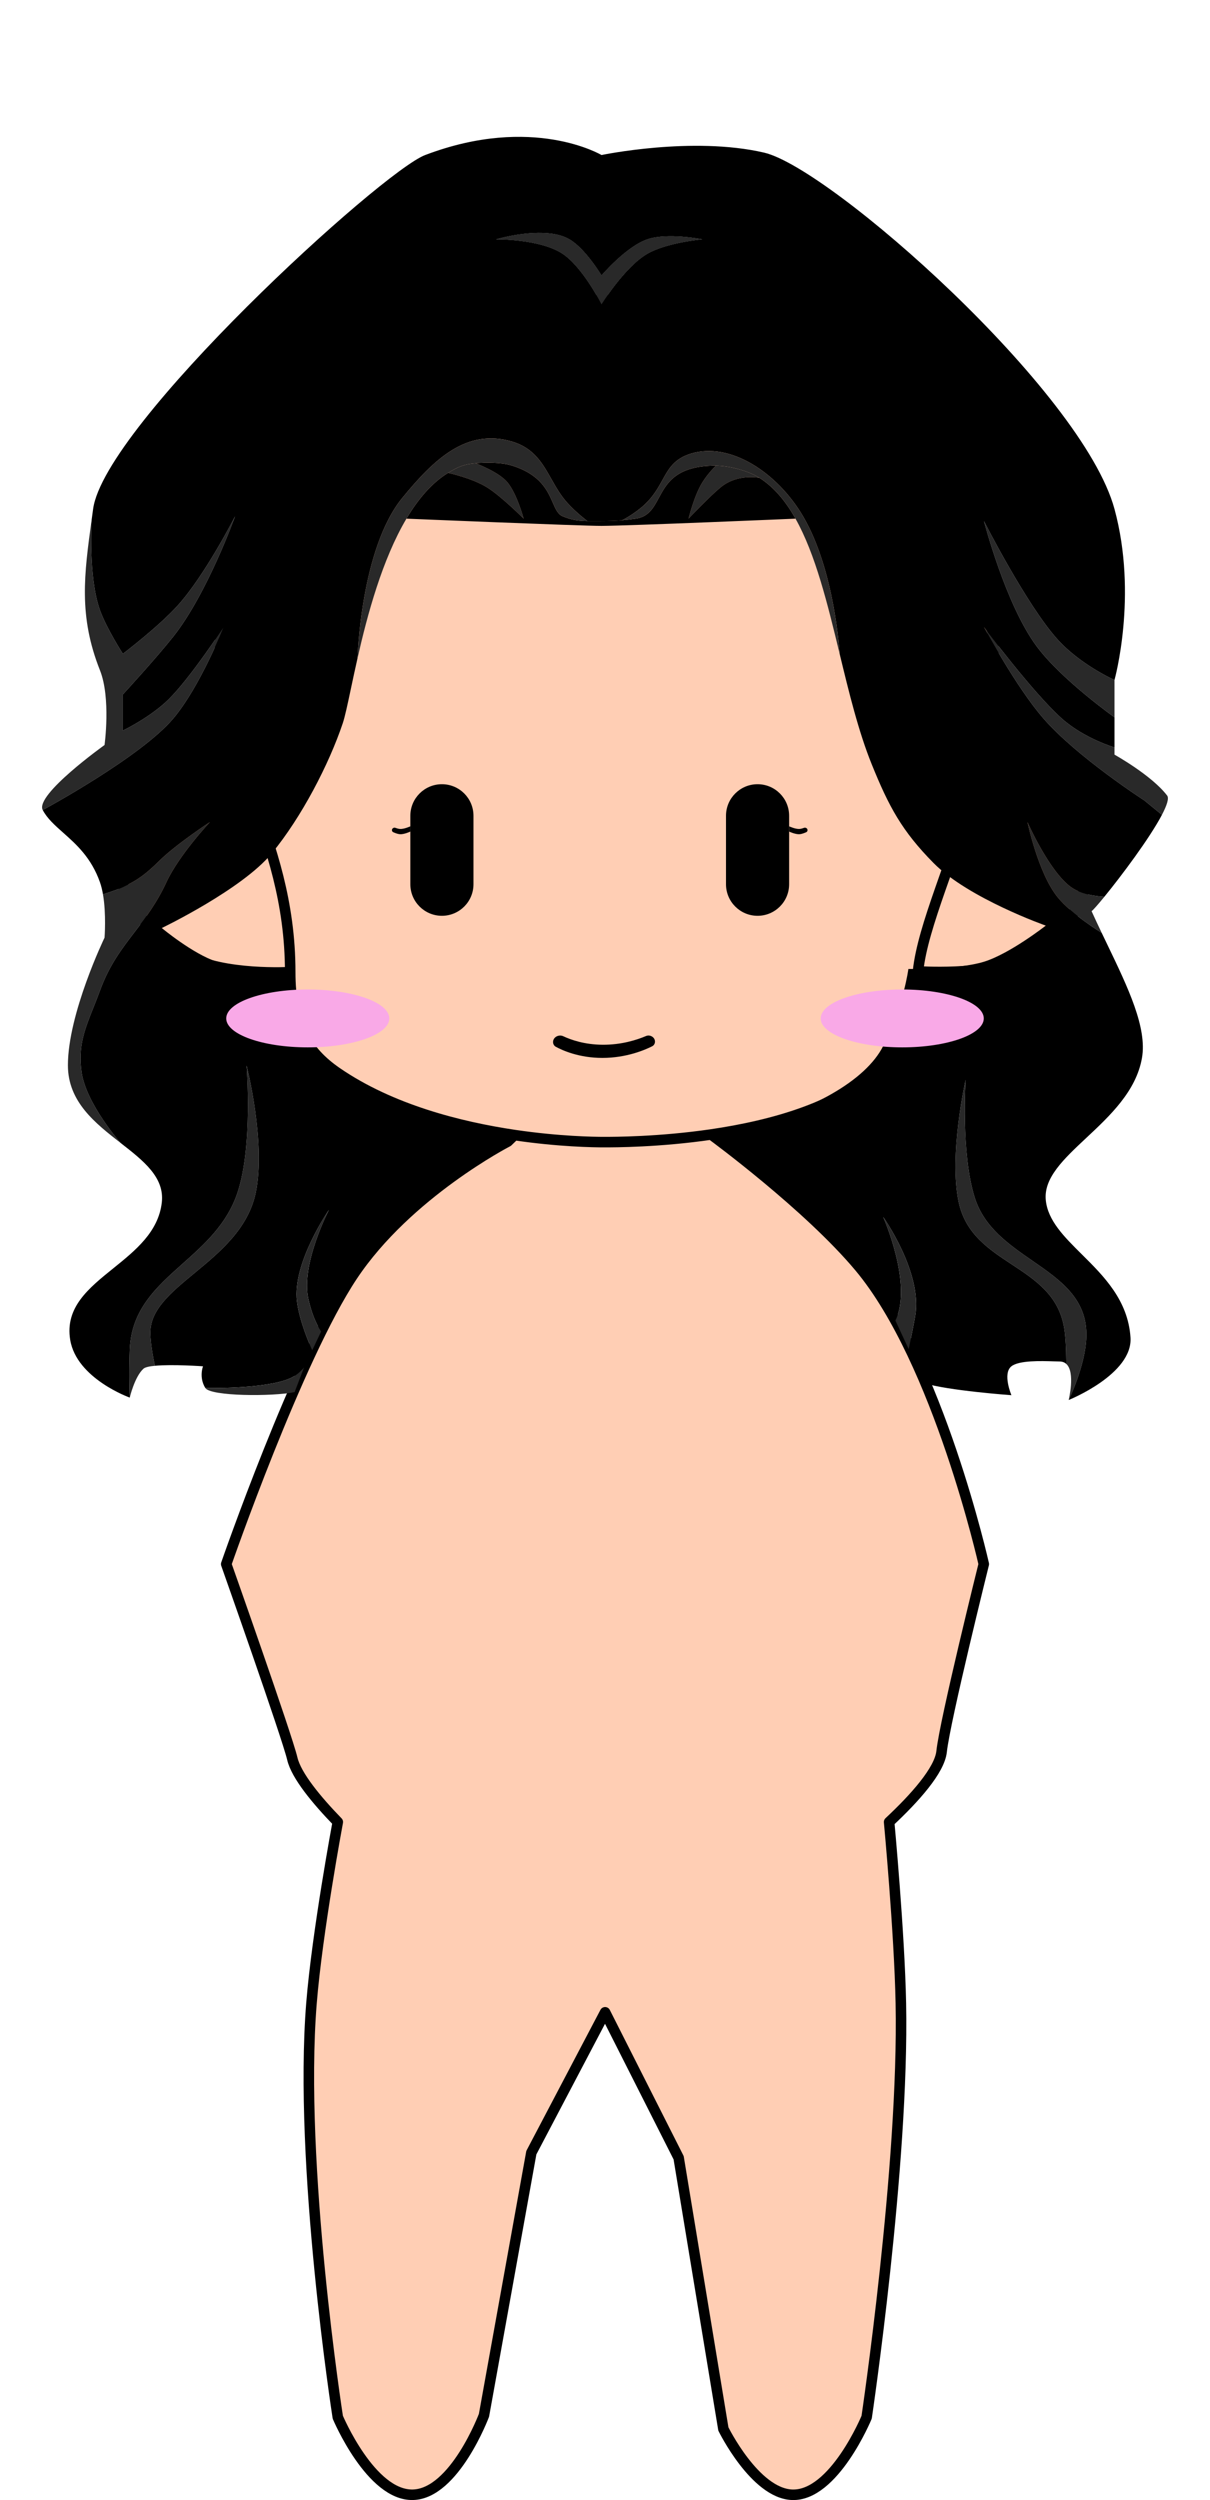 <svg width="230" height="475" viewBox="0 0 230 475" fill="none" xmlns="http://www.w3.org/2000/svg">
<g clip-path="url(#clip0_1043_526)">
<path d="M178.985 332.783C179.615 326.861 187 297.176 187 297.176C187 297.176 178.369 258.692 163.389 240.765C153.661 229.123 135.526 215.815 135.526 215.815L135.203 215.55C125.259 217 116.743 217 114.8 217C112.908 217 106.247 216.912 97.796 215.661L96.515 216.899C96.515 216.899 77.456 226.718 67.007 242.393C56.557 258.067 43 297.176 43 297.176C43 297.176 54.561 329.869 55.561 334.142C56.32 337.381 60.201 342.051 64.208 346.181C64.208 346.181 60.302 367.056 59.207 380.619C56.73 411.289 64.208 459.268 64.208 459.268C64.208 459.268 70.495 474.227 78.51 474C86.413 473.776 91.998 458.901 91.998 458.901L101 409L115.02 382.333L128.998 409.971L137.5 461.5C137.5 461.5 143.485 473.698 150.53 474C158.515 474.342 164.736 459.268 164.736 459.268C164.736 459.268 171.854 411.449 171.238 380.619C170.969 367.14 169.008 346.181 169.008 346.181C173.868 341.639 178.604 336.366 178.985 332.783Z" fill="#FFCEB4"/>
<path d="M55.164 184.709C55.164 194.455 58.126 199.7 64.036 203.764C74.304 210.823 87.403 214.122 97.796 215.661C106.247 216.912 112.908 217 114.8 217C116.743 217 125.259 217 135.203 215.55C146.847 213.852 160.449 210.166 167.745 202.164C171.803 197.713 174.219 194.219 174.436 188.2C174.336 187.064 174.364 185.851 174.497 184.564C175.41 175.792 181.262 163.601 185.202 149.218C190.159 131.122 192.088 109.556 177.345 86.964C166.145 69.8 144.764 57 114.8 57C92.546 57 64.327 70.382 53.709 88.127C35.967 117.779 41.645 133.678 47.959 151.255L47.981 151.315C51.479 161.052 55.164 171.31 55.164 184.709Z" fill="#FFCEB4"/>
<path d="M47.959 151.255C47.959 151.255 43.236 144.564 35.673 144.564C26.073 144.564 22 152.568 22 160.564C22 169 26.72 176.581 35.673 181.655C42.376 185.454 55.164 184.709 55.164 184.709C55.164 171.31 51.479 161.052 47.981 151.315L47.959 151.255Z" fill="#FFCEB4"/>
<path d="M198.436 145C193.113 144.03 185.202 149.218 185.202 149.218C181.262 163.601 175.41 175.792 174.497 184.564C174.497 184.564 187.066 185.421 193.782 182.382C203.471 177.997 206.727 170.309 207.891 161.146C208.862 153.5 206.019 146.382 198.436 145Z" fill="#FFCEB4"/>
<path d="M55.164 184.709C55.164 194.455 58.126 199.7 64.036 203.764C74.304 210.823 87.403 214.122 97.796 215.661M55.164 184.709C55.164 184.709 42.376 185.454 35.673 181.655C26.72 176.581 22 169 22 160.564C22 152.568 26.073 144.564 35.673 144.564C43.236 144.564 47.959 151.255 47.959 151.255M55.164 184.709C55.164 171.31 51.479 161.052 47.981 151.315M185.202 149.218C190.159 131.122 192.088 109.556 177.345 86.964C166.145 69.8 144.764 57 114.8 57C92.546 57 64.327 70.382 53.709 88.127C35.967 117.779 41.645 133.678 47.959 151.255M185.202 149.218C185.202 149.218 193.113 144.03 198.436 145C206.019 146.382 208.862 153.5 207.891 161.146C206.727 170.309 203.471 177.997 193.782 182.382C187.066 185.421 174.497 184.564 174.497 184.564M185.202 149.218C181.262 163.601 175.41 175.792 174.497 184.564M174.497 184.564C174.364 185.851 174.336 187.064 174.436 188.2C174.219 194.219 171.803 197.713 167.745 202.164C160.449 210.166 146.847 213.852 135.203 215.55M47.959 151.255L47.981 151.315M47.959 151.255C47.967 151.275 47.974 151.295 47.981 151.315M97.796 215.661L96.515 216.899C96.515 216.899 77.456 226.718 67.007 242.393C56.557 258.067 43 297.176 43 297.176C43 297.176 54.561 329.869 55.561 334.142C56.32 337.381 60.201 342.051 64.208 346.181C64.208 346.181 60.302 367.056 59.207 380.619C56.73 411.289 64.208 459.268 64.208 459.268C64.208 459.268 70.495 474.227 78.51 474C86.413 473.776 91.998 458.901 91.998 458.901L101 409L115.02 382.333L128.998 409.971L137.5 461.5C137.5 461.5 143.485 473.698 150.53 474C158.515 474.342 164.736 459.268 164.736 459.268C164.736 459.268 171.854 411.449 171.238 380.619C170.969 367.14 169.008 346.181 169.008 346.181C173.868 341.639 178.604 336.366 178.985 332.783C179.615 326.861 187 297.176 187 297.176C187 297.176 178.369 258.692 163.389 240.765C153.661 229.123 135.526 215.815 135.526 215.815L135.203 215.55M97.796 215.661C106.247 216.912 112.908 217 114.8 217C116.743 217 125.259 217 135.203 215.55" stroke="black" stroke-width="2" stroke-linejoin="round"/>
<path d="M24.66 265.542C24.66 265.542 25.59 261.57 27.272 260.052C27.585 259.77 28.398 259.596 29.452 259.496C29.452 259.496 28.582 255.678 28.582 253.189C28.582 248.805 32.54 245.539 36.97 241.885C41.785 237.912 47.157 233.48 48.606 226.652C50.621 217.156 46.865 202.403 46.865 202.403C46.865 202.403 48.128 217.696 45.123 226.652C43.128 232.601 38.856 236.409 34.727 240.09C29.744 244.532 24.971 248.788 24.66 256.392C24.46 261.293 24.66 265.542 24.66 265.542Z" fill="#292929"/>
<path d="M19.872 178.154C19.872 178.154 12.907 192.57 12.907 202.403C12.907 209.353 18.121 213.416 22.921 217.156C22.921 217.156 16.405 209.748 15.523 203.776C14.794 198.843 16.101 195.578 17.74 191.485C18.15 190.461 18.58 189.386 19.005 188.22C20.761 183.397 23.141 180.287 25.585 177.094C27.668 174.372 29.797 171.589 31.629 167.631C34.031 162.439 39.9 156.193 39.9 156.193C39.9 156.193 33.528 160.365 30.323 163.513C27.911 165.882 26.374 167.135 23.358 168.546C21.929 169.215 19.572 169.919 19.572 169.919C20.223 173.695 19.872 178.154 19.872 178.154Z" fill="#292929"/>
<path d="M19.872 141.552C19.872 141.552 6.597 151.021 8.122 153.905C8.122 153.905 26.745 143.865 32.935 136.519C38.08 130.413 42.511 119.133 42.511 119.133C42.511 119.133 36.246 128.718 32.064 132.859C28.598 136.292 23.358 138.807 23.358 138.807V131.944C23.358 131.944 29.624 125.137 32.935 120.963C39.41 112.8 44.688 98.086 44.688 98.086C44.688 98.086 39.025 109.222 33.805 115.015C30.144 119.078 23.358 124.223 23.358 124.223C23.358 124.223 20.247 119.391 19.005 115.93C16.735 109.604 17.428 98.696 17.428 98.696C15.989 109.144 14.903 117.031 19.005 127.368C21.099 132.645 19.872 141.552 19.872 141.552Z" fill="#292929"/>
<path d="M221.857 151.16C218.914 147.301 211.845 143.382 211.845 143.382V142.009C211.845 142.009 206.082 140.316 201.833 136.519C196.246 131.526 187.033 119.133 187.033 119.133C187.033 119.133 193.063 130.453 198.351 136.519C204.736 143.845 217.504 152.075 217.504 152.075L220.862 154.82C221.804 153.026 222.25 151.675 221.857 151.16Z" fill="#292929"/>
<path d="M211.845 129.199C211.845 129.199 205.348 126.318 200.963 121.421C195.081 114.853 187.033 99.001 187.033 99.001C187.033 99.001 191.101 114.781 197.045 122.793C201.75 129.136 211.845 136.29 211.845 136.29V129.199Z" fill="#292929"/>
<path d="M114.337 57.824C114.337 57.824 110.82 50.794 106.937 48.216C102.681 45.389 94.313 45.471 94.313 45.471C94.313 45.471 103.481 42.706 108.243 45.471C111.296 47.243 114.337 52.334 114.337 52.334C114.337 52.334 119.002 46.854 123.043 45.471C126.922 44.142 133.49 45.471 133.49 45.471C133.49 45.471 126.725 46.08 123.043 48.216C118.727 50.72 114.337 57.824 114.337 57.824Z" fill="#292929"/>
<path d="M209.413 177.239C208.763 175.877 208.116 174.503 207.492 173.121C207.775 172.924 208.688 171.893 209.927 170.376C209.927 170.376 205.966 170.281 203.574 168.546C199.377 165.502 195.304 156.193 195.304 156.193C195.304 156.193 197.298 165.768 200.963 170.376C203.637 173.74 209.413 177.239 209.413 177.239Z" fill="#292929"/>
<path d="M203.135 266C203.135 266 206.295 259.582 206.497 254.104C206.765 246.821 201.626 243.267 196.253 239.552C191.746 236.437 187.075 233.207 185.292 227.568C182.608 219.083 183.55 205.149 183.55 205.149C183.55 205.149 180.284 219.518 182.244 228.483C183.55 234.455 187.95 237.352 192.316 240.227C196.789 243.172 201.227 246.093 202.269 252.274C202.714 254.918 202.675 259.137 202.675 259.137C204.449 260.739 203.135 266 203.135 266Z" fill="#292929"/>
<path fill-rule="evenodd" clip-rule="evenodd" d="M145.244 28.999C131.634 25.835 114.337 29.457 114.337 29.457C114.337 29.457 101.278 21.679 80.818 29.457C72.51 32.615 19.872 80.7 17.699 96.714C17.608 97.385 17.517 98.044 17.428 98.694L17.428 98.696C17.428 98.696 16.735 109.604 19.005 115.93C20.247 119.391 23.358 124.223 23.358 124.223C23.358 124.223 30.144 119.078 33.805 115.015C39.025 109.222 44.688 98.086 44.688 98.086C44.688 98.086 39.41 112.8 32.935 120.963C29.624 125.137 23.358 131.944 23.358 131.944V138.807C23.358 138.807 28.598 136.292 32.064 132.859C36.246 128.718 42.511 119.133 42.511 119.133C42.511 119.133 38.08 130.413 32.935 136.519C26.745 143.865 8.122 153.905 8.122 153.905C8.974 155.517 10.413 156.795 12.01 158.213C14.492 160.417 17.357 162.961 19.001 167.631C19.247 168.328 19.433 169.108 19.572 169.919C19.572 169.919 21.929 169.215 23.358 168.546C26.374 167.135 27.911 165.882 30.323 163.513C33.528 160.365 39.9 156.193 39.9 156.193C39.9 156.193 34.031 162.439 31.629 167.631C29.797 171.589 27.668 174.372 25.585 177.094C23.141 180.287 20.761 183.397 19.005 188.22C18.58 189.386 18.15 190.461 17.74 191.485C16.101 195.578 14.794 198.843 15.523 203.776C16.405 209.748 22.921 217.156 22.921 217.156C27.285 220.556 31.306 223.689 30.755 228.482C30.112 234.064 25.749 237.582 21.534 240.98C16.843 244.761 12.336 248.395 13.342 254.562C14.546 261.935 24.66 265.542 24.66 265.542C24.66 265.542 24.46 261.293 24.66 256.392C24.971 248.788 29.744 244.532 34.727 240.09C38.856 236.409 43.128 232.601 45.123 226.652C48.128 217.696 46.865 202.403 46.865 202.403C46.865 202.403 50.621 217.156 48.606 226.652C47.157 233.48 41.785 237.912 36.97 241.885C32.54 245.539 28.582 248.805 28.582 253.189C28.582 255.678 29.452 259.496 29.452 259.496C32.801 259.178 38.59 259.595 38.59 259.595C38.59 259.595 37.772 261.67 39.025 263.712C39.025 263.712 50.391 263.978 55.135 261.882C56.262 261.384 57.138 260.605 57.798 259.808L59.349 256.548C58.813 255.372 56.902 250.979 56.441 247.241C55.542 239.951 62.536 229.855 62.536 229.855C62.536 229.855 57.141 240.16 58.618 246.784C59.175 249.283 59.941 251.264 61.035 253L67.5 242.5L74.5 234L83.5 226L92.5 219.5L97 217.044L98.5 215.826C80.93 213.477 65.64 207.804 58.182 197.828C55.124 193.737 55.135 184.102 55.135 184.102C55.135 184.102 46.17 184.36 41.206 182.73C36.623 181.225 30.755 176.324 30.755 176.324C30.755 176.324 45.994 169.004 51.653 162.141C57.312 155.278 62.536 145.212 65.147 137.434C65.57 136.177 66.063 133.853 66.696 130.871L66.696 130.869C67.064 129.135 67.479 127.179 67.955 125.081C67.955 125.081 68.541 104.284 76.465 94.608C82.381 87.385 88.64 81.29 97.36 83.903C101.488 85.14 103.104 88 104.795 90.993C105.663 92.529 106.55 94.1 107.807 95.504C109.529 97.428 111.664 99.007 111.664 99.007C112.157 99.015 112.674 99.011 113.233 99.007H113.234L113.236 99.007C113.585 99.004 113.951 99.001 114.337 99.001C115.705 99.001 116.974 98.958 118.255 98.851C118.255 98.851 120.697 97.618 122.608 95.799C124.233 94.251 125.108 92.667 125.908 91.22C127.112 89.041 128.146 87.17 131.314 86.191C138.714 83.903 147.71 89.699 152.644 98.086C158.738 108.446 159.601 124.223 159.601 124.223C161.383 131.578 163.174 138.973 165.699 145.212C168.966 153.284 171.442 157.885 177.452 163.971C184.09 170.691 198.786 175.867 198.786 175.867C198.786 175.867 191.963 181.211 187.033 182.73C182.103 184.248 172.668 184.102 172.668 184.102C172.668 184.102 171.797 190.965 167.879 198.743C164.583 205.288 154.244 211.206 140.451 214.46C138.688 214.876 136.869 215.249 135 215.573L150.5 228L166 243L170.203 250.902C173.551 244.005 167.879 231.228 167.879 231.228C167.879 231.228 175.371 241.751 173.974 249.987C173.675 251.747 173.126 254.429 172.724 256.343L175.715 262.797C180.137 264.215 192.253 265.085 192.253 265.085C192.253 265.085 190.511 260.967 192.253 259.595C193.709 258.447 197.904 258.579 200.258 258.653C200.719 258.667 201.109 258.679 201.394 258.679C201.938 258.679 202.356 258.849 202.675 259.137C202.675 259.137 202.714 254.918 202.269 252.274C201.227 246.093 196.789 243.172 192.316 240.227C187.95 237.352 183.55 234.455 182.244 228.483C180.284 219.518 183.55 205.149 183.55 205.149C183.55 205.149 182.608 219.083 185.292 227.568C187.075 233.207 191.746 236.437 196.253 239.552C201.626 243.267 206.765 246.821 206.497 254.104C206.295 259.582 203.135 266 203.135 266C203.135 266 215.362 261.107 214.889 254.104C214.409 247.024 209.807 242.459 205.639 238.325C202.265 234.978 199.175 231.914 198.786 228.025C198.363 223.797 202.205 220.202 206.497 216.188C210.98 211.994 215.953 207.342 217.065 201.031C218.081 195.265 214.427 187.669 210.493 179.49C210.134 178.745 209.773 177.994 209.413 177.239C209.413 177.239 203.637 173.74 200.963 170.376C197.298 165.768 195.304 156.193 195.304 156.193C195.304 156.193 199.377 165.502 203.574 168.546C205.966 170.281 209.927 170.376 209.927 170.376C213.132 166.452 218.524 159.271 220.862 154.82L217.504 152.075C217.504 152.075 204.736 143.845 198.351 136.519C193.063 130.453 187.033 119.133 187.033 119.133C187.033 119.133 196.246 131.526 201.833 136.519C206.082 140.316 211.845 142.009 211.845 142.009V136.29C211.845 136.29 201.75 129.136 197.045 122.793C191.101 114.781 187.033 99.001 187.033 99.001C187.033 99.001 195.081 114.853 200.963 121.421C205.348 126.318 211.845 129.199 211.845 129.199C211.845 129.199 216.32 113.185 211.845 96.714C205.755 74.295 157.867 31.935 145.244 28.999ZM106.937 48.216C110.82 50.794 114.337 57.824 114.337 57.824C114.337 57.824 118.727 50.72 123.043 48.216C126.725 46.08 133.49 45.471 133.49 45.471C133.49 45.471 126.922 44.142 123.043 45.471C119.002 46.854 114.337 52.334 114.337 52.334C114.337 52.334 111.296 47.243 108.243 45.471C103.481 42.706 94.313 45.471 94.313 45.471C94.313 45.471 102.681 45.389 106.937 48.216Z" fill="black"/>
<path d="M167.879 231.228C167.879 231.228 173.551 244.005 170.203 250.902L172.724 256.343C173.126 254.429 173.675 251.747 173.974 249.987C175.371 241.751 167.879 231.228 167.879 231.228Z" fill="#292929"/>
<path d="M55.135 261.882C50.391 263.978 39.025 263.712 39.025 263.712C40 265.301 51.785 265.369 56 264.5L57.798 259.808C57.138 260.605 56.262 261.384 55.135 261.882Z" fill="#292929"/>
<path d="M62.536 229.855C62.536 229.855 55.542 239.951 56.441 247.241C56.902 250.979 58.813 255.372 59.349 256.548L61.035 253C59.941 251.264 59.175 249.283 58.618 246.784C57.141 240.16 62.536 229.855 62.536 229.855Z" fill="#292929"/>
<path d="M136.102 88.478C136.102 88.478 134.672 89.776 133.49 91.681C131.934 94.19 130.878 98.544 130.878 98.544C130.878 98.544 134.883 94.318 136.973 92.596C140.228 89.915 144.373 90.801 144.373 90.801C142.039 89.312 138.279 88.478 136.102 88.478Z" fill="#292929"/>
<path d="M96.489 91.681C94.858 89.671 90.395 88.021 90.395 88.021C88.175 88.206 87.02 88.716 85.171 89.851C85.171 89.851 89.676 90.801 92.572 92.596C95.295 94.285 99.537 98.544 99.537 98.544C99.537 98.544 98.316 93.931 96.489 91.681Z" fill="#292929"/>
<path fill-rule="evenodd" clip-rule="evenodd" d="M106.937 48.216C110.82 50.794 114.337 57.824 114.337 57.824C114.337 57.824 118.727 50.72 123.043 48.216C126.725 46.08 133.49 45.471 133.49 45.471C133.49 45.471 126.922 44.142 123.043 45.471C119.002 46.854 114.337 52.334 114.337 52.334C114.337 52.334 111.296 47.243 108.243 45.471C103.481 42.706 94.313 45.471 94.313 45.471C94.313 45.471 102.681 45.389 106.937 48.216Z" fill="#292929"/>
<path d="M133.49 91.681C134.672 89.776 136.102 88.478 136.102 88.478C128.525 88.478 126.751 91.775 125.225 94.608C124.209 96.496 123.303 98.178 120.866 98.544C119.969 98.679 119.109 98.779 118.255 98.851C116.974 98.958 115.705 99.001 114.337 99.001C113.951 99.001 113.585 99.004 113.236 99.007L113.234 99.007H113.233C112.674 99.011 112.157 99.015 111.664 99.007C110.028 98.98 108.657 98.818 106.937 98.086C106.036 97.704 105.608 96.725 105.073 95.504C104.085 93.246 102.733 90.159 97.36 88.478C95.18 87.796 92.281 87.863 90.395 88.021C90.395 88.021 94.858 89.671 96.489 91.681C98.316 93.931 99.537 98.544 99.537 98.544C99.537 98.544 95.295 94.285 92.572 92.596C89.676 90.801 85.171 89.851 85.171 89.851C82.067 91.757 79.46 94.836 77.26 98.544C77.26 98.544 110.617 99.931 114.337 99.917C119.561 99.897 151.209 98.544 151.209 98.544C149.353 95.242 147.134 92.563 144.373 90.801C144.373 90.801 140.228 89.915 136.973 92.596C134.883 94.318 130.878 98.544 130.878 98.544C130.878 98.544 131.934 94.19 133.49 91.681Z" fill="black"/>
<path d="M136.102 88.478C138.279 88.478 142.039 89.312 144.373 90.801C147.134 92.563 149.353 95.242 151.209 98.544C155.024 105.329 157.304 114.742 159.601 124.223C159.601 124.223 158.738 108.446 152.644 98.086C147.71 89.699 138.714 83.903 131.314 86.191C128.146 87.17 127.112 89.041 125.908 91.22C125.108 92.667 124.233 94.251 122.608 95.799C120.697 97.618 118.255 98.851 118.255 98.851C119.109 98.779 119.969 98.679 120.866 98.544C123.303 98.178 124.209 96.496 125.225 94.608C126.751 91.775 128.525 88.478 136.102 88.478Z" fill="#292929"/>
<path d="M90.395 88.021C92.281 87.863 95.18 87.796 97.36 88.478C102.733 90.159 104.085 93.246 105.073 95.504C105.608 96.725 106.036 97.704 106.937 98.086C108.657 98.818 110.028 98.98 111.664 99.007C111.664 99.007 109.529 97.428 107.807 95.504C106.55 94.1 105.663 92.529 104.795 90.993C103.104 88 101.488 85.14 97.36 83.903C88.64 81.29 82.381 87.385 76.465 94.608C68.541 104.284 67.955 125.081 67.955 125.081C69.834 116.794 72.66 106.294 77.26 98.544C79.46 94.836 82.067 91.757 85.171 89.851C87.02 88.716 88.175 88.206 90.395 88.021Z" fill="#292929"/>
<path d="M78 155C78 151.686 80.686 149 84 149C87.314 149 90 151.686 90 155V157V158V168C90 171.314 87.314 174 84 174C80.686 174 78 171.314 78 168V158V157V155Z" fill="black"/>
<path d="M138 155C138 151.686 140.686 149 144 149C147.314 149 150 151.686 150 155V168C150 171.314 147.314 174 144 174C140.686 174 138 171.314 138 168V155Z" fill="black"/>
<path d="M74 193.5C74 196.538 67.06 199 58.5 199C49.94 199 43 196.538 43 193.5C43 190.462 49.94 188 58.5 188C67.06 188 74 190.462 74 193.5Z" fill="#F9A9E7"/>
<path d="M187 193.5C187 196.538 180.06 199 171.5 199C162.94 199 156 196.538 156 193.5C156 190.462 162.94 188 171.5 188C180.06 188 187 190.462 187 193.5Z" fill="#F9A9E7"/>
<path d="M105.147 197.763C105.312 196.942 106.307 196.525 107.064 196.881C108.569 197.588 111.114 198.469 114.5 198.5C118.11 198.533 121.06 197.581 122.798 196.842C123.562 196.518 124.5 197.072 124.5 197.903C124.5 198.274 124.308 198.616 123.977 198.784C122.692 199.439 119.142 201 114.5 201C110.08 201 106.933 199.584 105.646 198.884C105.245 198.666 105.058 198.21 105.147 197.763Z" fill="black"/>
<path d="M78 157C78 157 76.803 157.562 76 157.5C75.741 157.48 75.435 157.389 75.167 157.289C74.855 157.174 74.5 157.395 74.5 157.728C74.5 157.895 74.593 158.048 74.746 158.116C75.052 158.254 75.587 158.468 76 158.5C76.803 158.562 78 158 78 158V157Z" fill="black"/>
<path d="M152 157.5C151.197 157.562 150 157 150 157V158C150 158 151.197 158.562 152 158.5C152.413 158.468 152.948 158.254 153.254 158.116C153.407 158.048 153.5 157.895 153.5 157.728C153.5 157.395 153.145 157.174 152.833 157.289C152.565 157.389 152.259 157.48 152 157.5Z" fill="black"/>
</g>
<defs>
<clipPath id="clip0_1043_526">
<rect width="230" height="475" fill="white"/>
</clipPath>
</defs>
</svg>
